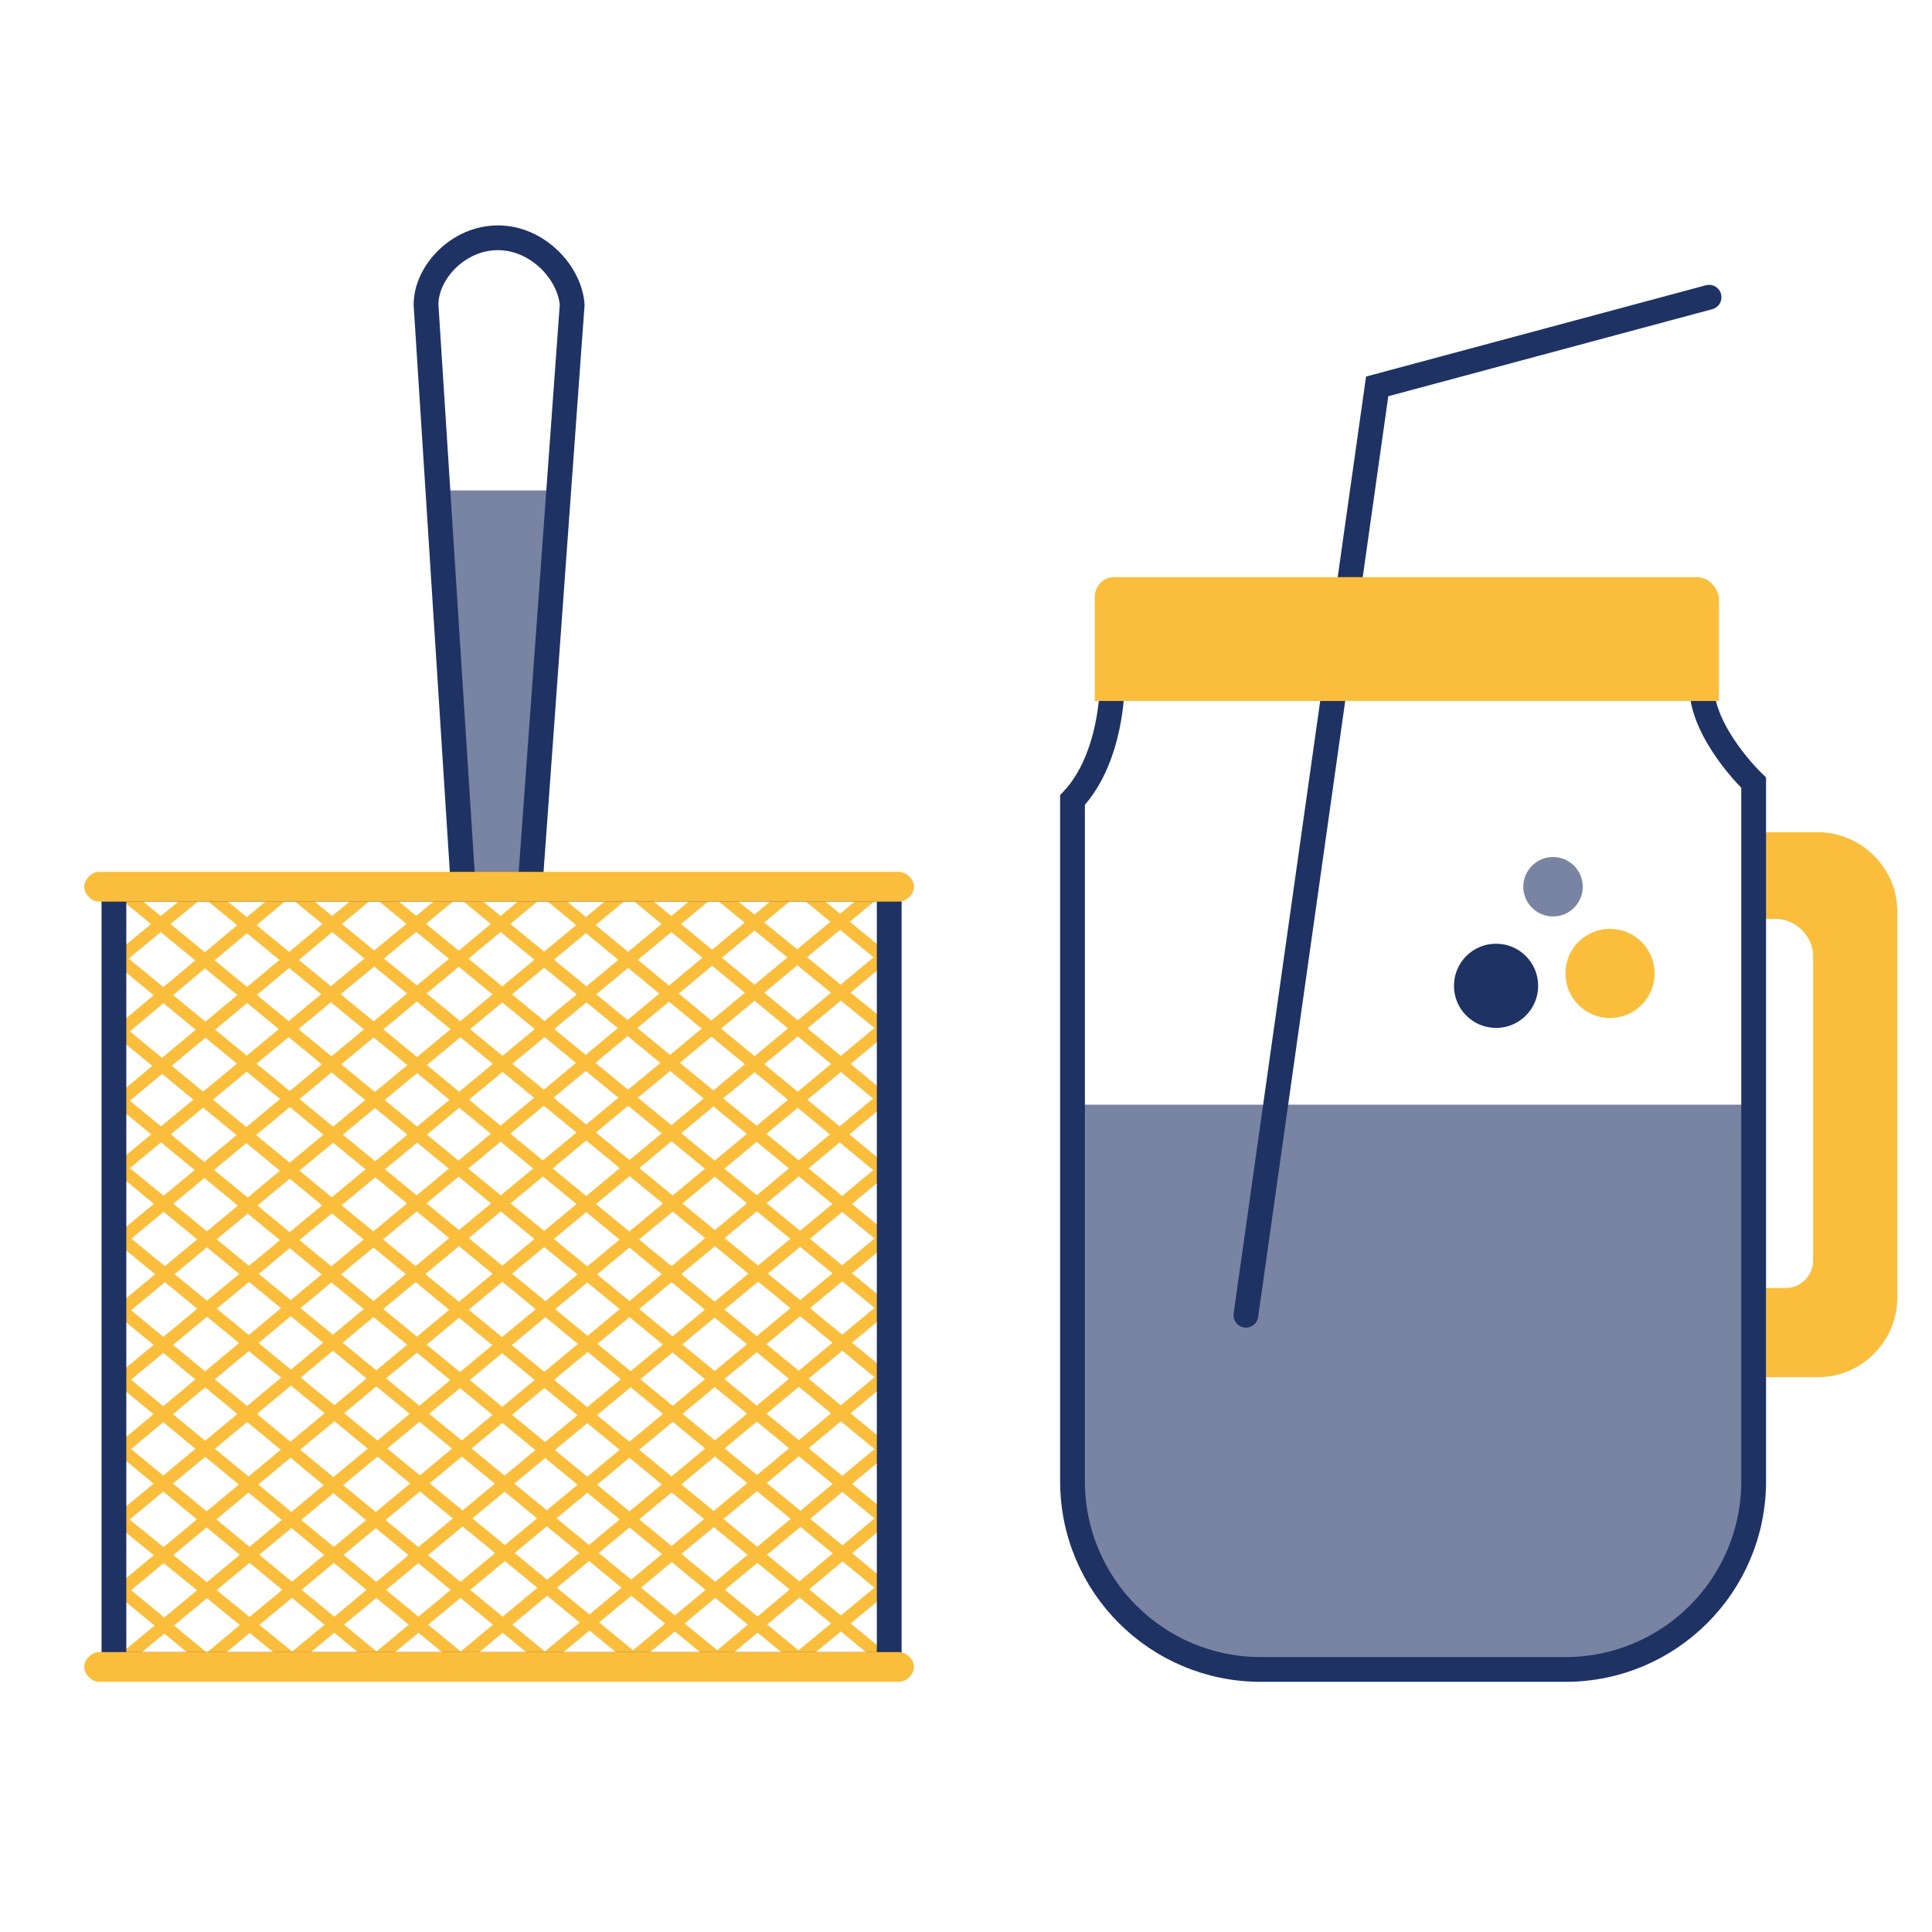 <?xml version="1.0" encoding="utf-8"?>
<!-- Generator: Adobe Illustrator 19.1.1, SVG Export Plug-In . SVG Version: 6.00 Build 0)  -->
<svg version="1.1" id="Layer_1" xmlns="http://www.w3.org/2000/svg" xmlns:xlink="http://www.w3.org/1999/xlink" x="0px" y="0px"
	 viewBox="-440 242 78 78" style="enable-background:new -440 242 78 78;" xml:space="preserve">
<style type="text/css">
	.st0{fill:#1E3264;}
	.st1{fill:#FABE3C;}
	.st2{opacity:0.6;fill:#1E3264;}
	.st3{fill:none;stroke:#1E3264;stroke-linecap:round;stroke-miterlimit:10;}
	.st4{fill:none;stroke:#1E3264;stroke-miterlimit:10;}
	.st5{fill:none;stroke:#FABE3C;stroke-width:0.5;stroke-linecap:round;stroke-linejoin:round;stroke-miterlimit:2.613;}
</style>
<circle id="XMLID_683_" class="st0" cx="-379.6" cy="281.8" r="1.7"/>
<circle id="XMLID_507_" class="st1" cx="-375" cy="281.3" r="1.8"/>
<circle id="XMLID_434_" class="st2" cx="-377.3" cy="277.8" r="1.2"/>
<polyline class="st3" points="-371,254 -384.4,257.6 -389.7,295.1 "/>
<path class="st2" d="M-396.7,286.6h27.4v15.1c0,4.1-3.4,7.5-7.5,7.5h-12.5c-4.2,0-7.5-3.4-7.5-7.6L-396.7,286.6z"/>
<path class="st1" d="M-369.1,275.6h2.5c1.7,0,3.2,1.4,3.2,3.2v15.6c0,1.7-1.4,3.2-3.2,3.2h-2.1V294h0.8c0.6,0,1.1-0.5,1.1-1.1v-12.3
	c0-0.8-0.7-1.5-1.5-1.5h-0.8V275.6z"/>
<path class="st4" d="M-395.1,269.7c0,0,0,2.9-1.6,4.6v27.5c0,4.2,3.4,7.6,7.6,7.6h12.3c4.2,0,7.6-3.4,7.6-7.6v-28.2
	c0,0-2.1-2-2.1-3.9"/>
<path class="st1" d="M-371.5,265.3H-395c-0.5,0-0.8,0.4-0.8,0.8v4.2h25.2v-4.2C-370.7,265.7-371,265.3-371.5,265.3z"/>
<path id="XMLID_676_" class="st4" d="M-419.9,251.6L-419.9,251.6c-1.6,0-2.9,1.4-2.9,2.7l1.5,23.5h2.7l1.7-23.5
	C-417,253-418.3,251.6-419.9,251.6z"/>
<polygon class="st2" points="-422.4,261.8 -417.6,261.8 -418.7,277.7 -421.4,277.6 "/>
<path class="st5" d="M-407.8,277.8l3.4,2.8 M-431.8,277.9l-3.4,2.8 M-411.2,277.9l6.9,5.6 M-428.3,277.9l-6.8,5.7 M-414.6,277.9
	l10.3,8.5 M-424.9,277.9l-10.2,8.5 M-418.1,277.9l13.7,11.3 M-421.5,277.9l-13.7,11.3 M-421.5,277.9l17.2,14.1 M-418.1,277.9
	l-17.1,14.2 M-424.9,277.9l20.6,16.9 M-414.6,277.9l-20.5,17 M-428.3,277.9l24,19.7 M-411.2,277.9l-23.9,19.8 M-431.8,277.9
	l27.5,22.6 M-407.8,277.8l-27.3,22.7 M-435.1,278l30.8,25.3 M-404.5,277.9l-30.6,25.4 M-435.2,280.7l30.9,25.4 M-404.4,280.7
	l-30.7,25.5 M-435.2,283.6l30.8,25.3 M-404.3,283.5l-30.6,25.4 M-435.2,286.4l27.5,22.6 M-404.3,286.3l-27.3,22.7 M-435.1,289.2
	l24,19.7 M-404.3,289.2l-23.9,19.8 M-435.1,292l20.6,16.9 M-404.3,292l-20.5,17 M-435.1,294.9L-418,309 M-404.3,294.8l-17.1,14.2
	 M-435.1,297.7l13.7,11.3 M-404.3,297.6L-418,309 M-435.1,300.5l10.3,8.5 M-404.3,300.5l-10.2,8.5 M-435.1,303.4l6.9,5.6
	 M-404.3,303.3l-6.8,5.7 M-435.1,306.2l3.4,2.8 M-404.3,306.1l-3.4,2.8"/>
<path class="st4" d="M-435.4,277.9v31.3h31.3v-31.3C-404.1,277.9-435.8,277.9-435.4,277.9z"/>
<path class="st1" d="M-403.7,278.4h-32.3c-0.3,0-0.6-0.3-0.6-0.6l0,0c0-0.3,0.3-0.6,0.6-0.6h32.3c0.3,0,0.6,0.3,0.6,0.6l0,0
	C-403.1,278.1-403.4,278.4-403.7,278.4z"/>
<path class="st1" d="M-403.7,309.9h-32.3c-0.3,0-0.6-0.3-0.6-0.6l0,0c0-0.3,0.3-0.6,0.6-0.6h32.3c0.3,0,0.6,0.3,0.6,0.6l0,0
	C-403.1,309.6-403.4,309.9-403.7,309.9z"/>
</svg>
